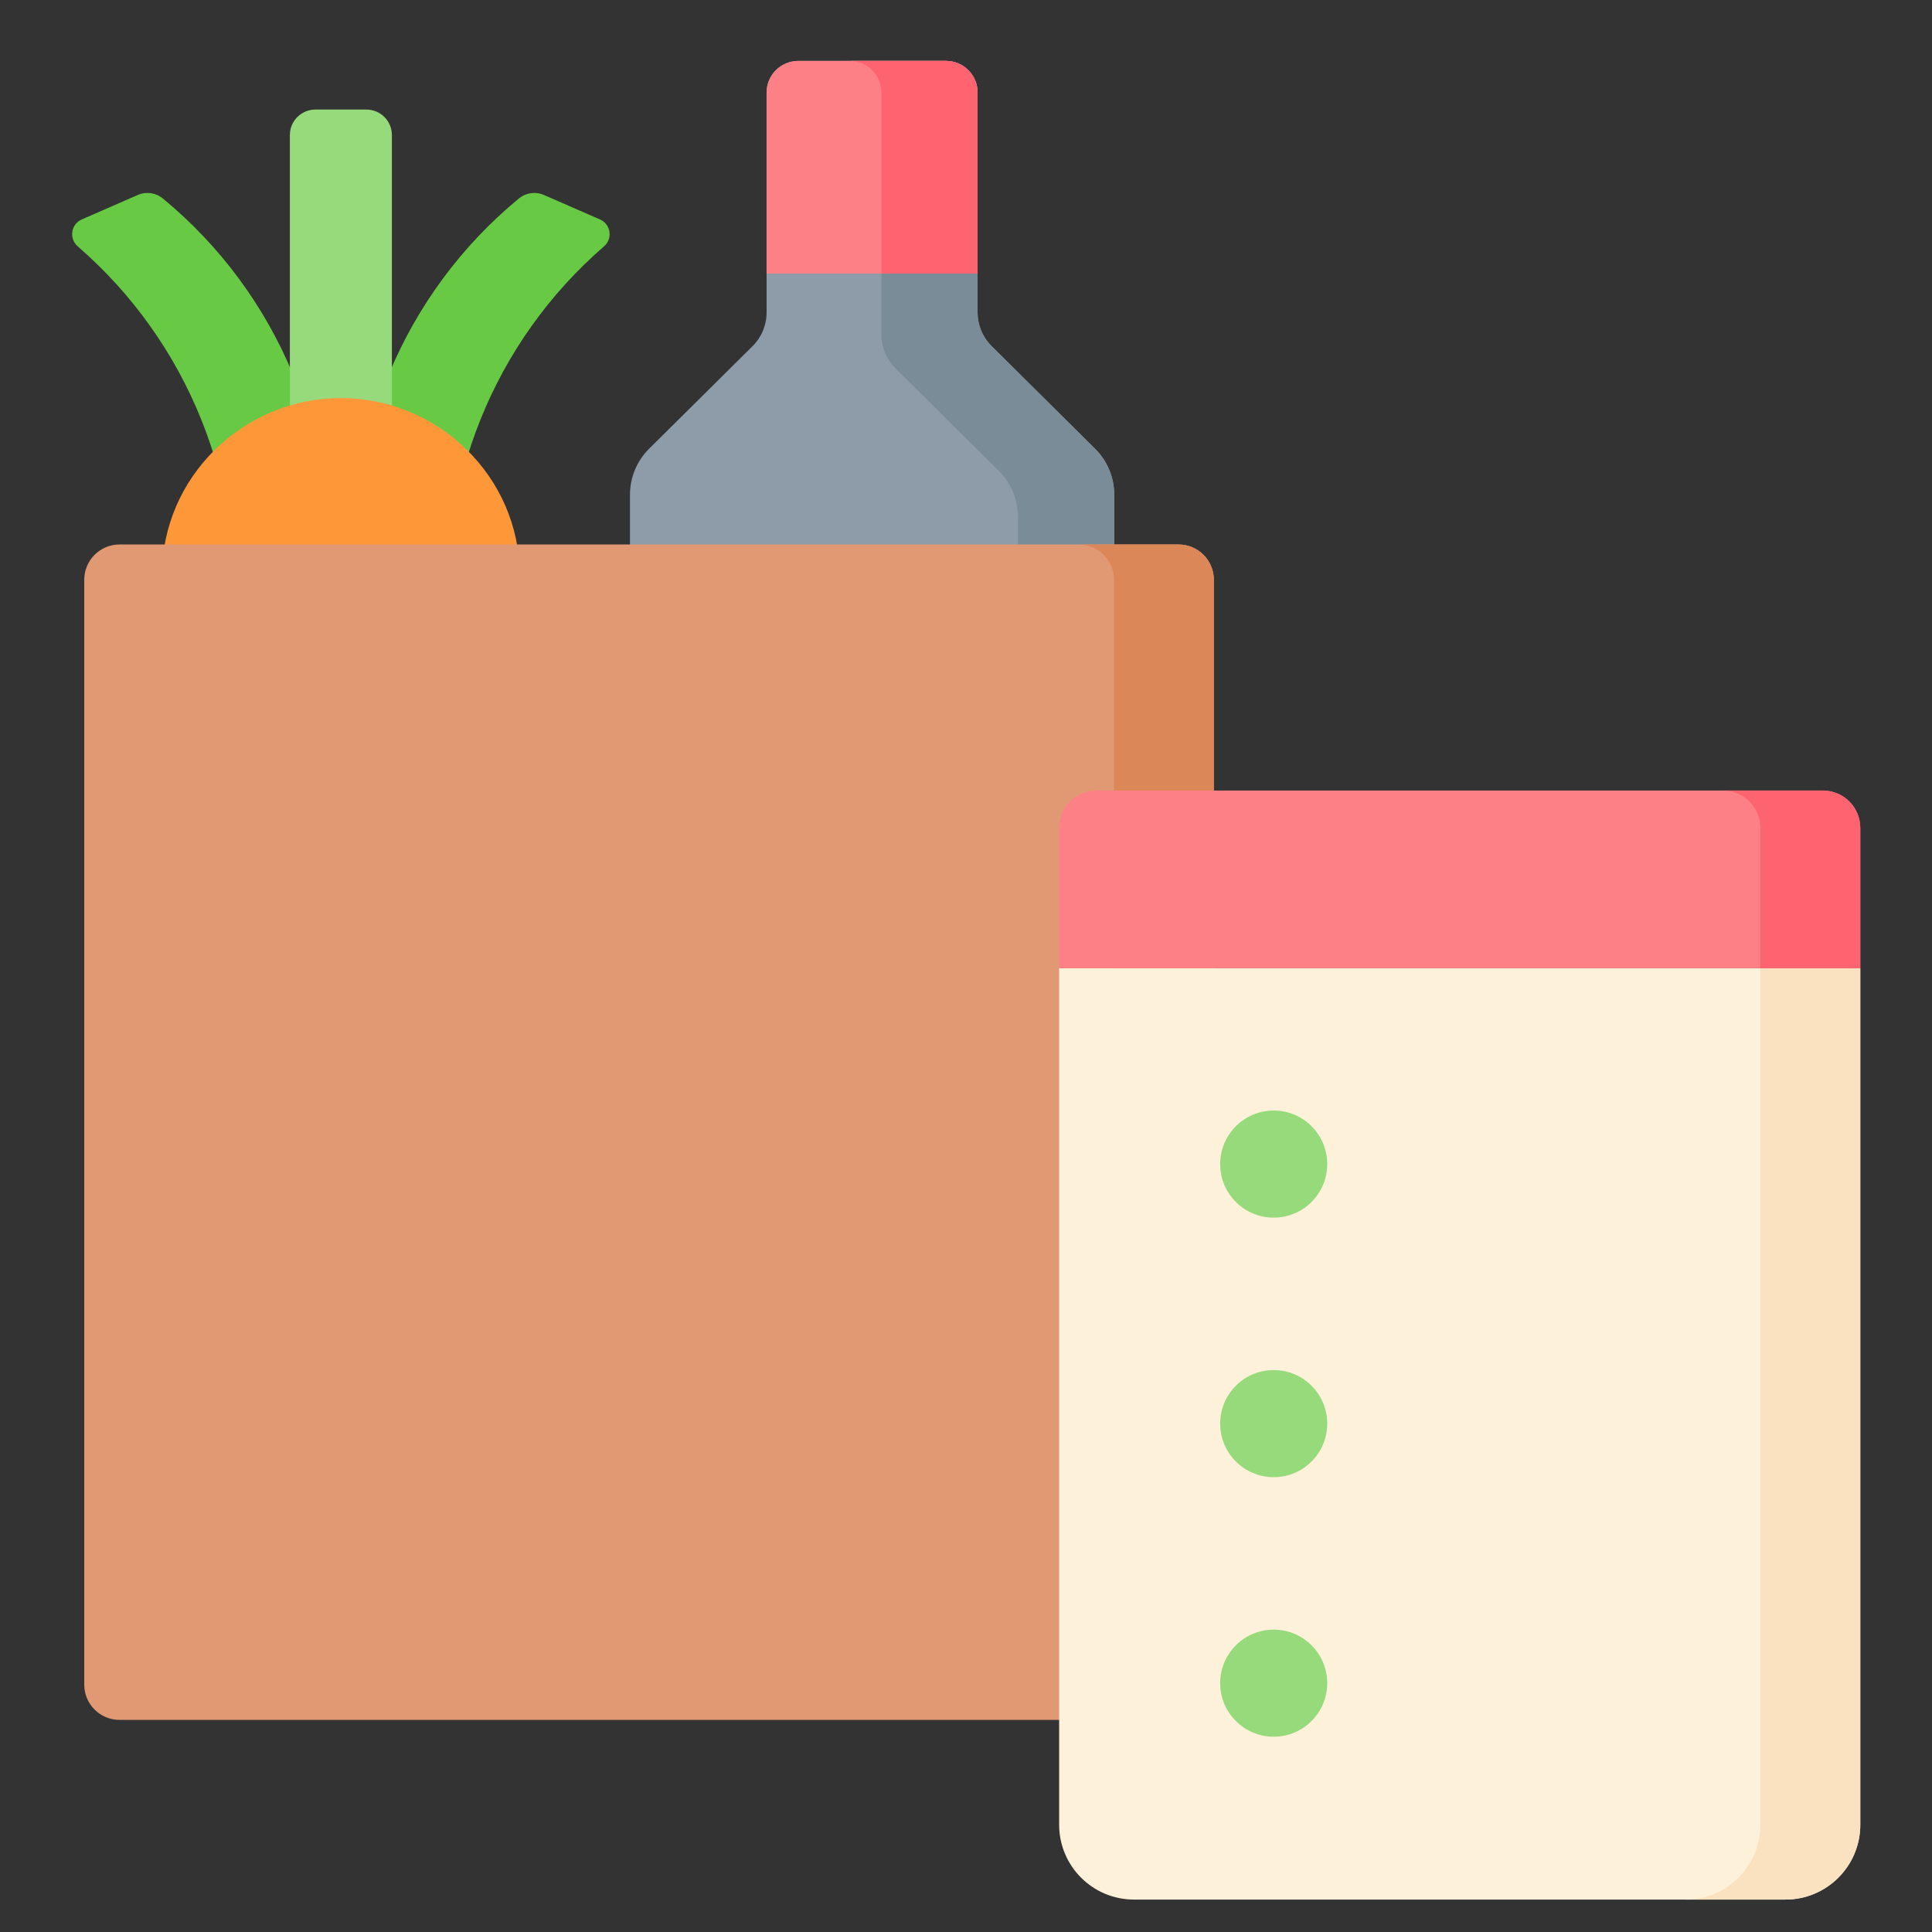 <?xml version="1.0" encoding="UTF-8"?>
<svg xmlns="http://www.w3.org/2000/svg" width="51" height="51" viewBox="0 0 51 51" fill="none">
  <rect x="0" y="0" width="51" height="51" fill="#333333" stroke="none"/>
  <g clip-path="url(#clip0_243_4118)">
    <path d="M25.806 8.247V2.442C25.806 1.982 25.433 1.608 24.973 1.608H21.07C20.61 1.608 20.236 1.982 20.236 2.442V8.247C20.236 8.582 20.103 8.903 19.865 9.138L17.135 11.845C16.812 12.166 16.63 12.602 16.63 13.057V29.741H29.412V13.058C29.412 12.602 29.231 12.166 28.907 11.846L26.177 9.138C25.939 8.903 25.806 8.582 25.806 8.247Z" fill="#8D9CA8"></path>
    <path d="M28.907 11.846L26.177 9.138C25.94 8.903 25.806 8.582 25.806 8.247V2.442C25.806 1.982 25.433 1.608 24.973 1.608H22.434C22.894 1.608 23.267 1.982 23.267 2.442V8.833C23.267 9.168 23.401 9.488 23.638 9.724L26.369 12.431C26.692 12.752 26.873 13.188 26.873 13.643V29.741H29.413V13.058C29.413 12.602 29.231 12.166 28.907 11.846Z" fill="#7A8C98"></path>
    <path d="M25.806 7.221V2.442C25.806 1.982 25.433 1.608 24.972 1.608H21.07C20.61 1.608 20.236 1.982 20.236 2.442V7.221L25.806 7.221Z" fill="#FD8087"></path>
    <path d="M23.267 2.442V7.221H25.806V2.442C25.806 1.982 25.433 1.608 24.973 1.608H22.434C22.894 1.608 23.267 1.982 23.267 2.442Z" fill="#FE646F"></path>
    <path d="M6.125 16.61L8.593 15.532C8.952 11.594 7.337 7.743 4.298 5.239C4.113 5.086 3.857 5.051 3.637 5.147L2.158 5.793C1.872 5.918 1.816 6.299 2.052 6.504C4.947 9.011 6.475 12.769 6.125 16.61Z" fill="#68CA44"></path>
    <path d="M11.872 16.61L9.404 15.532C9.045 11.594 10.66 7.743 13.698 5.239C13.883 5.086 14.139 5.051 14.359 5.147L15.838 5.793C16.125 5.918 16.181 6.299 15.944 6.504C13.049 9.011 11.521 12.769 11.872 16.61Z" fill="#68CA44"></path>
    <path d="M7.652 14.392H10.345V3.565C10.345 3.193 10.044 2.892 9.672 2.892H8.325C7.954 2.892 7.652 3.193 7.652 3.565V14.392Z" fill="#97DA7B"></path>
    <path d="M8.998 32.533C11.05 32.533 13.718 20.121 13.718 15.171C13.718 12.596 11.574 10.508 8.998 10.508C6.423 10.508 4.278 12.596 4.278 15.171C4.278 20.121 6.947 32.533 8.998 32.533Z" fill="#FE9738"></path>
    <path d="M2.224 15.304V44.47C2.224 44.984 2.641 45.401 3.155 45.401H31.111C31.626 45.401 32.043 44.984 32.043 44.47V15.304C32.043 14.79 31.626 14.373 31.111 14.373H3.155C2.641 14.373 2.224 14.79 2.224 15.304Z" fill="#E19974"></path>
    <path d="M31.111 14.373H28.475C28.989 14.373 29.406 14.79 29.406 15.304V44.47C29.406 44.984 28.989 45.401 28.475 45.401H31.111C31.626 45.401 32.042 44.984 32.042 44.47V15.304C32.042 14.79 31.626 14.373 31.111 14.373Z" fill="#DC8758"></path>
    <path d="M27.959 25.56V48.169C27.959 49.259 28.843 50.144 29.934 50.144H47.132C48.223 50.144 49.107 49.259 49.107 48.169V25.56H27.959Z" fill="#FEF1DA"></path>
    <path d="M46.47 25.56V48.169C46.47 49.259 45.586 50.144 44.495 50.144H47.132C48.223 50.144 49.107 49.259 49.107 48.169V25.56H46.47Z" fill="#FAE2C0"></path>
    <path d="M27.959 25.56V21.855C27.959 21.31 28.401 20.868 28.947 20.868H48.119C48.665 20.868 49.107 21.31 49.107 21.855V25.56H27.959Z" fill="#FD8087"></path>
    <path d="M48.119 20.868H45.482C46.028 20.868 46.47 21.31 46.47 21.855V25.56H49.107V21.855C49.107 21.31 48.665 20.868 48.119 20.868Z" fill="#FE646F"></path>
    <path d="M33.623 29.315C32.842 29.315 32.209 29.948 32.209 30.729C32.209 31.51 32.842 32.143 33.623 32.143C34.403 32.143 35.036 31.51 35.036 30.729C35.036 29.948 34.403 29.315 33.623 29.315Z" fill="#97DA7B"></path>
    <path d="M33.623 36.166C32.842 36.166 32.209 36.799 32.209 37.58C32.209 38.361 32.842 38.994 33.623 38.994C34.403 38.994 35.036 38.361 35.036 37.58C35.036 36.799 34.403 36.166 33.623 36.166Z" fill="#97DA7B"></path>
    <path d="M33.623 43.018C32.842 43.018 32.209 43.651 32.209 44.431C32.209 45.212 32.842 45.845 33.623 45.845C34.403 45.845 35.036 45.212 35.036 44.431C35.036 43.651 34.403 43.018 33.623 43.018Z" fill="#97DA7B"></path>
  </g>
  <defs>
    <clipPath id="clip0_243_4118">
      <rect width="50" height="50" fill="white" transform="translate(0.506 0.876)"></rect>
    </clipPath>
  </defs>
</svg>
